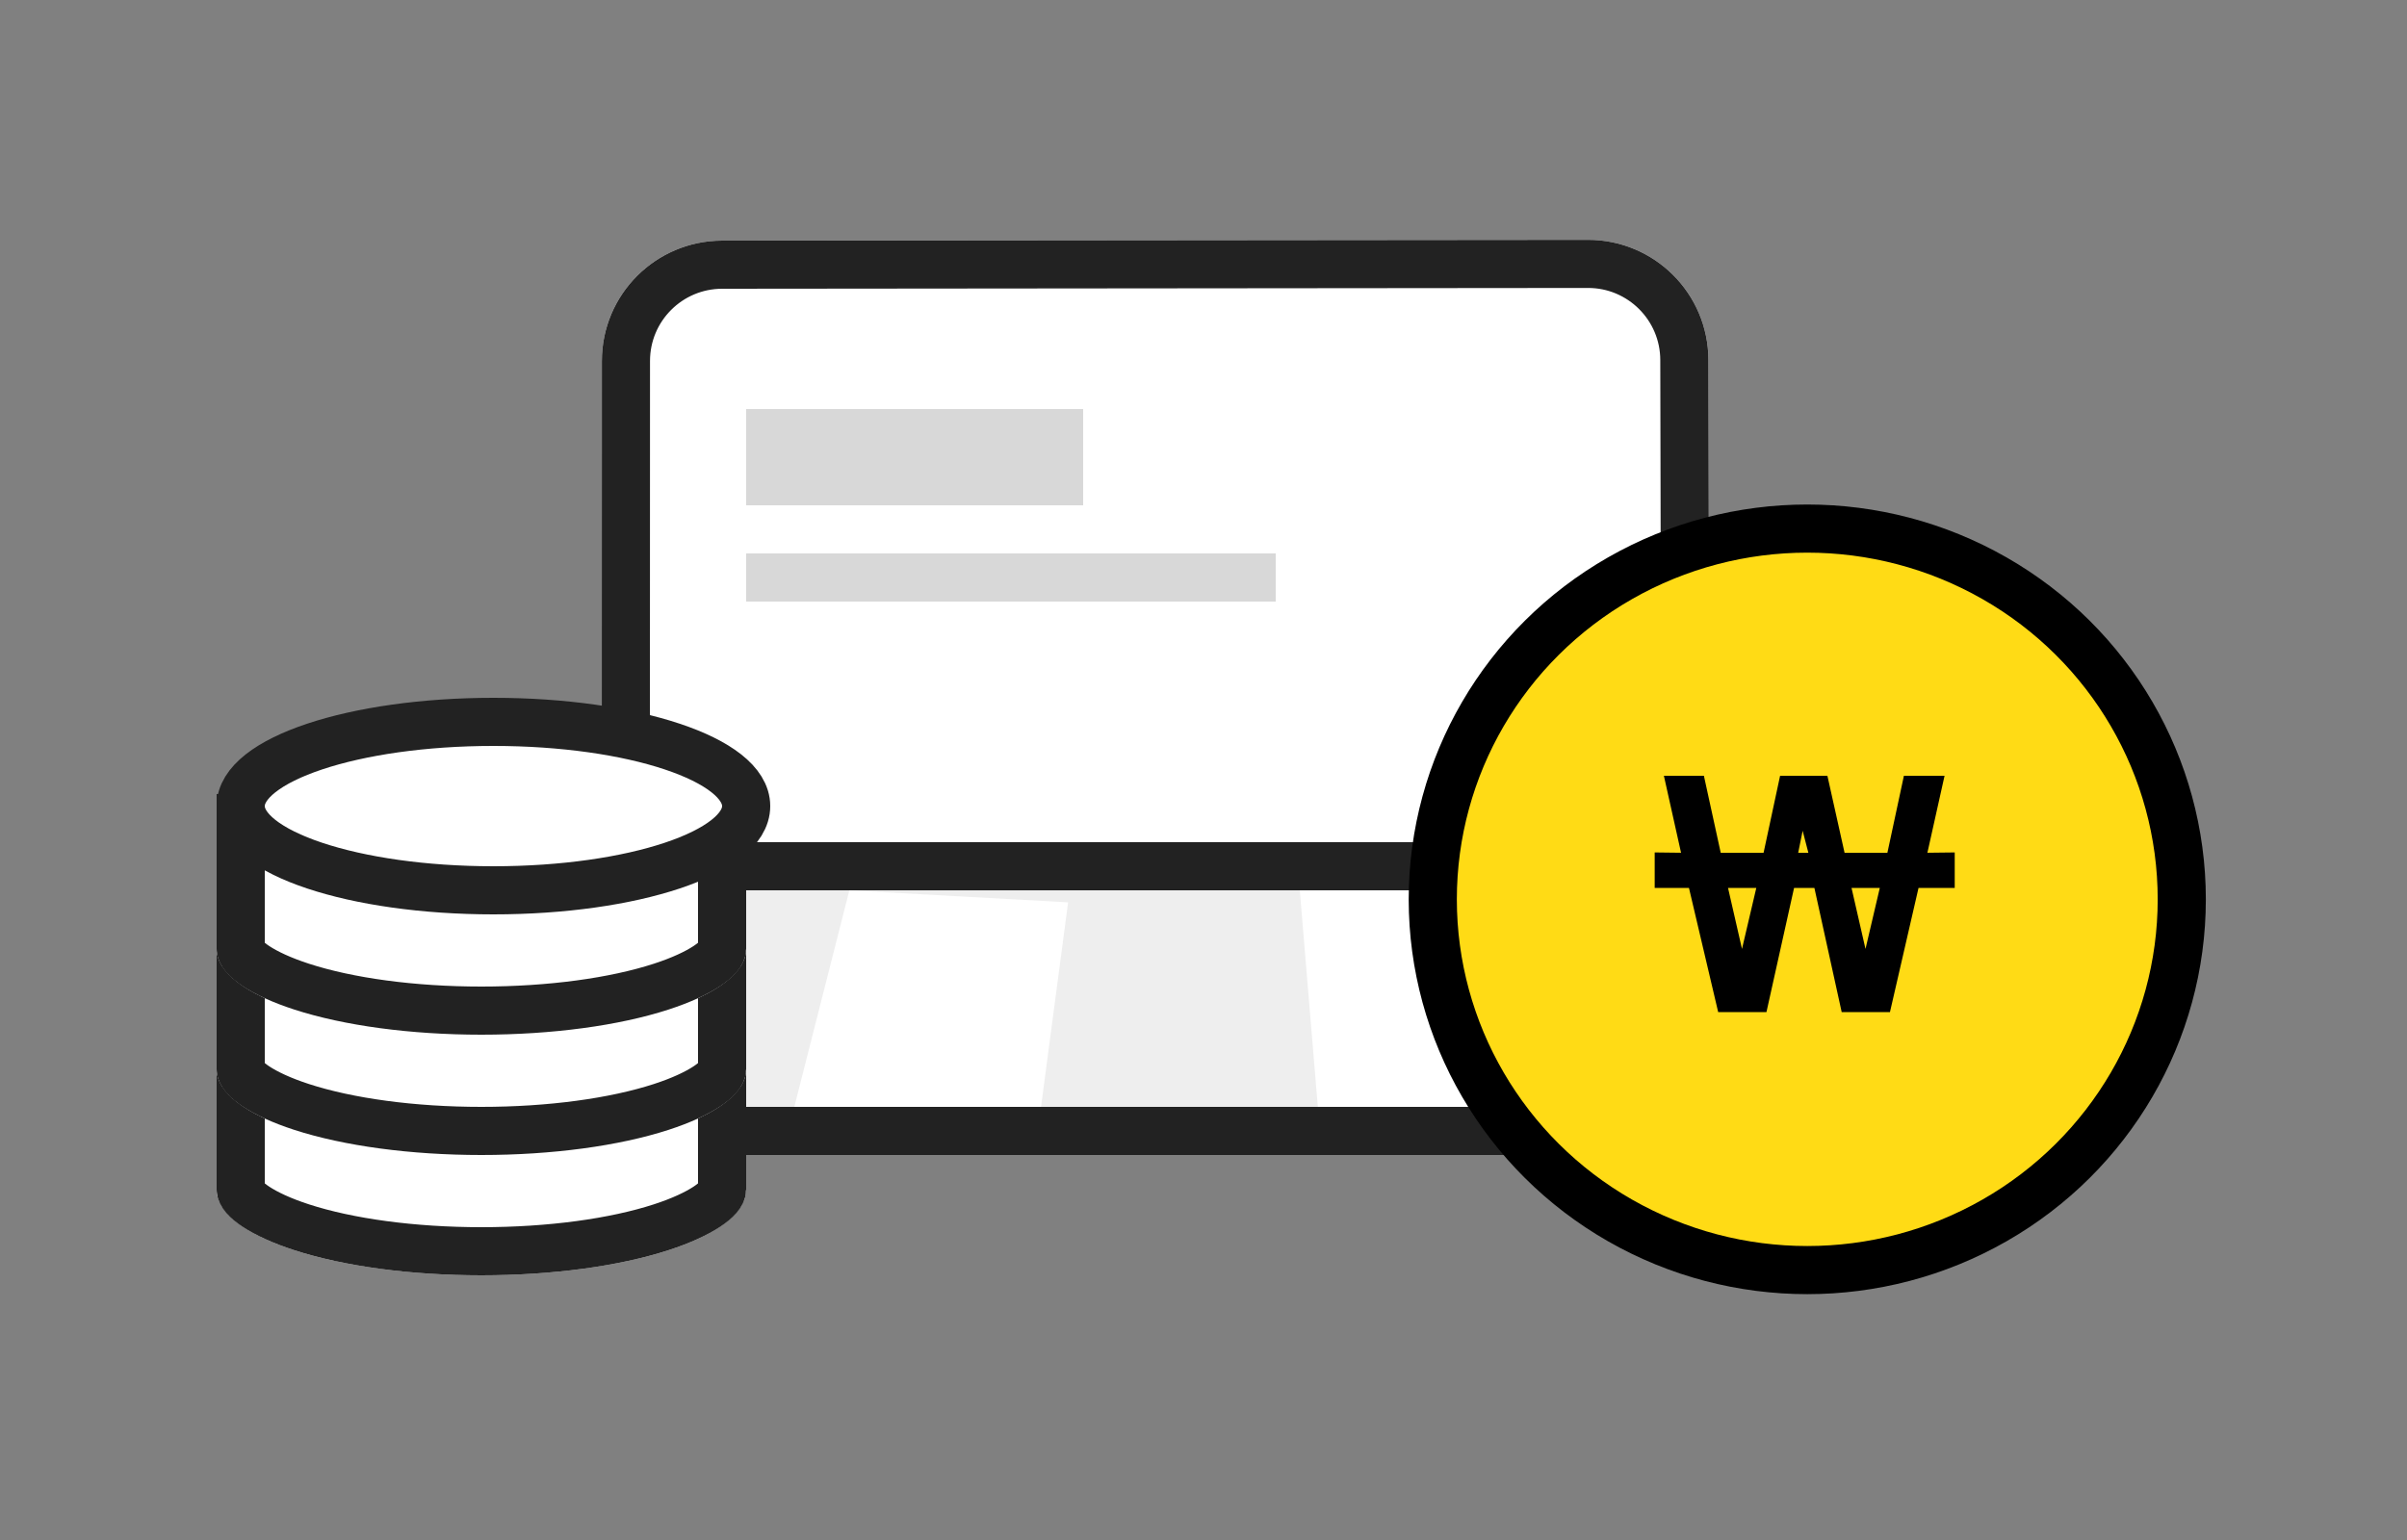 <?xml version="1.0" encoding="UTF-8"?>
<svg width="100px" height="64px" viewBox="0 0 100 64" version="1.1" xmlns="http://www.w3.org/2000/svg" xmlns:xlink="http://www.w3.org/1999/xlink">
    <rect x="0" y="0" width="100" height="64" fill="#808080" stroke="none"/>
    <!-- Generator: sketchtool 49.2 (51160) - http://www.bohemiancoding.com/sketch -->
    <title>6818D813-1F51-4453-B856-F3DC6041EC9D</title>
    <desc>Created with sketchtool.</desc>
    <defs>
        <path d="M3,0.967 L49.024,0.976 L49.019,22.976 C49.019,25.735 46.784,27.973 44.024,27.976 L8.052,28.009 C5.292,28.011 3.052,25.778 3.047,23.018 L3,0.967 Z" id="path-1"></path>
        <path d="M3.23,26 L50.538,26 L53.343,35.118 C53.831,36.701 52.942,38.38 51.358,38.867 C51.072,38.955 50.775,39 50.476,39 L3.292,39 C1.635,39 0.292,37.657 0.292,36 C0.292,35.701 0.337,35.404 0.425,35.118 L3.23,26 Z" id="path-2"></path>
        <path d="M0,19.429 L0,13 L22,13 L22,19.429 C22,21.401 17.075,23 11,23 C4.925,23 0,21.401 0,19.429 Z" id="path-3"></path>
        <path d="M0,14.429 L0,8 L22,8 L22,14.429 C22,16.401 17.075,18 11,18 C4.925,18 0,16.401 0,14.429 Z" id="path-4"></path>
        <path d="M0,9.429 L0,3 L22,3 L22,9.429 C22,11.401 17.075,13 11,13 C4.925,13 0,11.401 0,9.429 Z" id="path-5"></path>
    </defs>
    <g id="symbols" stroke="none" stroke-width="1" fill="none" fill-rule="evenodd">
        <g id="P/icon/investment-risk">
            <g id="Group-2" transform="translate(9, 9)">
                <g id="통장" transform="translate(13, 0)">
                    <g id="Rectangle-2" transform="translate(26.012, 14.488) rotate(-180) translate(-26.012, -14.488) ">
                        <use fill="#FFFFFF" fill-rule="evenodd" xlink:href="#path-1"></use>
                        <path stroke="#222222" stroke-width="2" d="M4.002,1.967 L4.047,23.016 C4.051,25.224 5.843,27.011 8.051,27.009 L44.023,26.976 C46.231,26.973 48.019,25.183 48.019,22.975 L48.024,1.975 L4.002,1.967 Z"></path>
                    </g>
                    <rect id="Rectangle-3" fill="#D8D8D8" x="9" y="8" width="14" height="4"></rect>
                    <rect id="Rectangle-3-Copy" fill="#D8D8D8" x="9" y="14" width="22" height="2"></rect>
                    <g id="Rectangle-2-Copy" transform="translate(26.884, 32.5) rotate(-360) translate(-26.884, -32.5) ">
                        <use fill="#EEEEEE" fill-rule="evenodd" xlink:href="#path-2"></use>
                        <path stroke="#222222" stroke-width="2" d="M3.969,27 L1.381,35.412 C1.322,35.602 1.292,35.801 1.292,36 C1.292,37.105 2.188,38 3.292,38 L50.476,38 C50.675,38 50.874,37.97 51.064,37.912 C52.12,37.587 52.712,36.468 52.388,35.412 L49.799,27 L3.969,27 Z"></path>
                    </g>
                    <polygon id="Path-2" fill="#FFFFFF" points="13.287 28 22.375 28.5 21.25 37 11 37"></polygon>
                    <polygon id="Path-2-Copy" fill="#FFFFFF" points="32 28 40.25 28 42.5 37 32.75 37"></polygon>
                </g>
                <g id="동전-copy" transform="translate(0, 21)">
                    <g id="Combined-Shape-Copy-3">
                        <use fill="#FFFFFF" fill-rule="evenodd" xlink:href="#path-3"></use>
                        <path stroke="#222222" stroke-width="2" d="M21,14 L1,14 L1,19.429 C1,19.801 1.857,20.46 3.531,21.003 C5.473,21.634 8.142,22 11,22 C13.858,22 16.527,21.634 18.469,21.003 C20.143,20.46 21,19.801 21,19.429 L21,14 Z"></path>
                    </g>
                    <g id="Combined-Shape">
                        <use fill="#FFFFFF" fill-rule="evenodd" xlink:href="#path-4"></use>
                        <path stroke="#222222" stroke-width="2" d="M21,9 L1,9 L1,14.429 C1,14.801 1.857,15.46 3.531,16.003 C5.473,16.634 8.142,17 11,17 C13.858,17 16.527,16.634 18.469,16.003 C20.143,15.46 21,14.801 21,14.429 L21,9 Z"></path>
                    </g>
                    <g id="Combined-Shape">
                        <use fill="#FFFFFF" fill-rule="evenodd" xlink:href="#path-5"></use>
                        <path stroke="#222222" stroke-width="2" d="M21,4 L1,4 L1,9.429 C1,9.801 1.857,10.46 3.531,11.003 C5.473,11.634 8.142,12 11,12 C13.858,12 16.527,11.634 18.469,11.003 C20.143,10.46 21,9.801 21,9.429 L21,4 Z"></path>
                    </g>
                    <ellipse id="Oval-3" stroke="#222222" stroke-width="2" fill="#FFFFFF" cx="11.5" cy="3.5" rx="10.5" ry="3.5"></ellipse>
                </g>
                <g id="coin" transform="translate(50, 12)">
                    <g id="Group" transform="translate(0.525, 0.967)">
                        <ellipse id="Oval" stroke="#000000" stroke-width="2" fill="#FFDB15" fill-rule="nonzero" stroke-linecap="round" stroke-linejoin="round" cx="15.559" cy="15.408" rx="15.559" ry="15.408"></ellipse>
                        <path d="M21.685,13.459 L21.685,14.935 L20.181,14.935 L18.994,20.095 L16.989,20.095 L15.855,14.935 L15.01,14.935 L13.863,20.095 L11.858,20.095 L10.644,14.935 L9.22,14.935 L9.22,13.459 L10.315,13.472 L9.602,10.272 L11.264,10.272 L11.963,13.472 L13.744,13.472 L14.43,10.272 L16.395,10.272 L17.108,13.472 L18.888,13.472 L19.574,10.272 L21.263,10.272 L20.55,13.472 L21.685,13.459 Z M15.604,13.472 L15.367,12.558 L15.182,13.472 L15.604,13.472 Z M18.572,14.935 L17.398,14.935 L17.978,17.469 L18.572,14.935 Z M13.441,14.935 L12.267,14.935 L12.847,17.469 L13.441,14.935 Z" id="\-copy" fill="#000000"></path>
                    </g>
                </g>
            </g>
        </g>
    </g>
</svg>